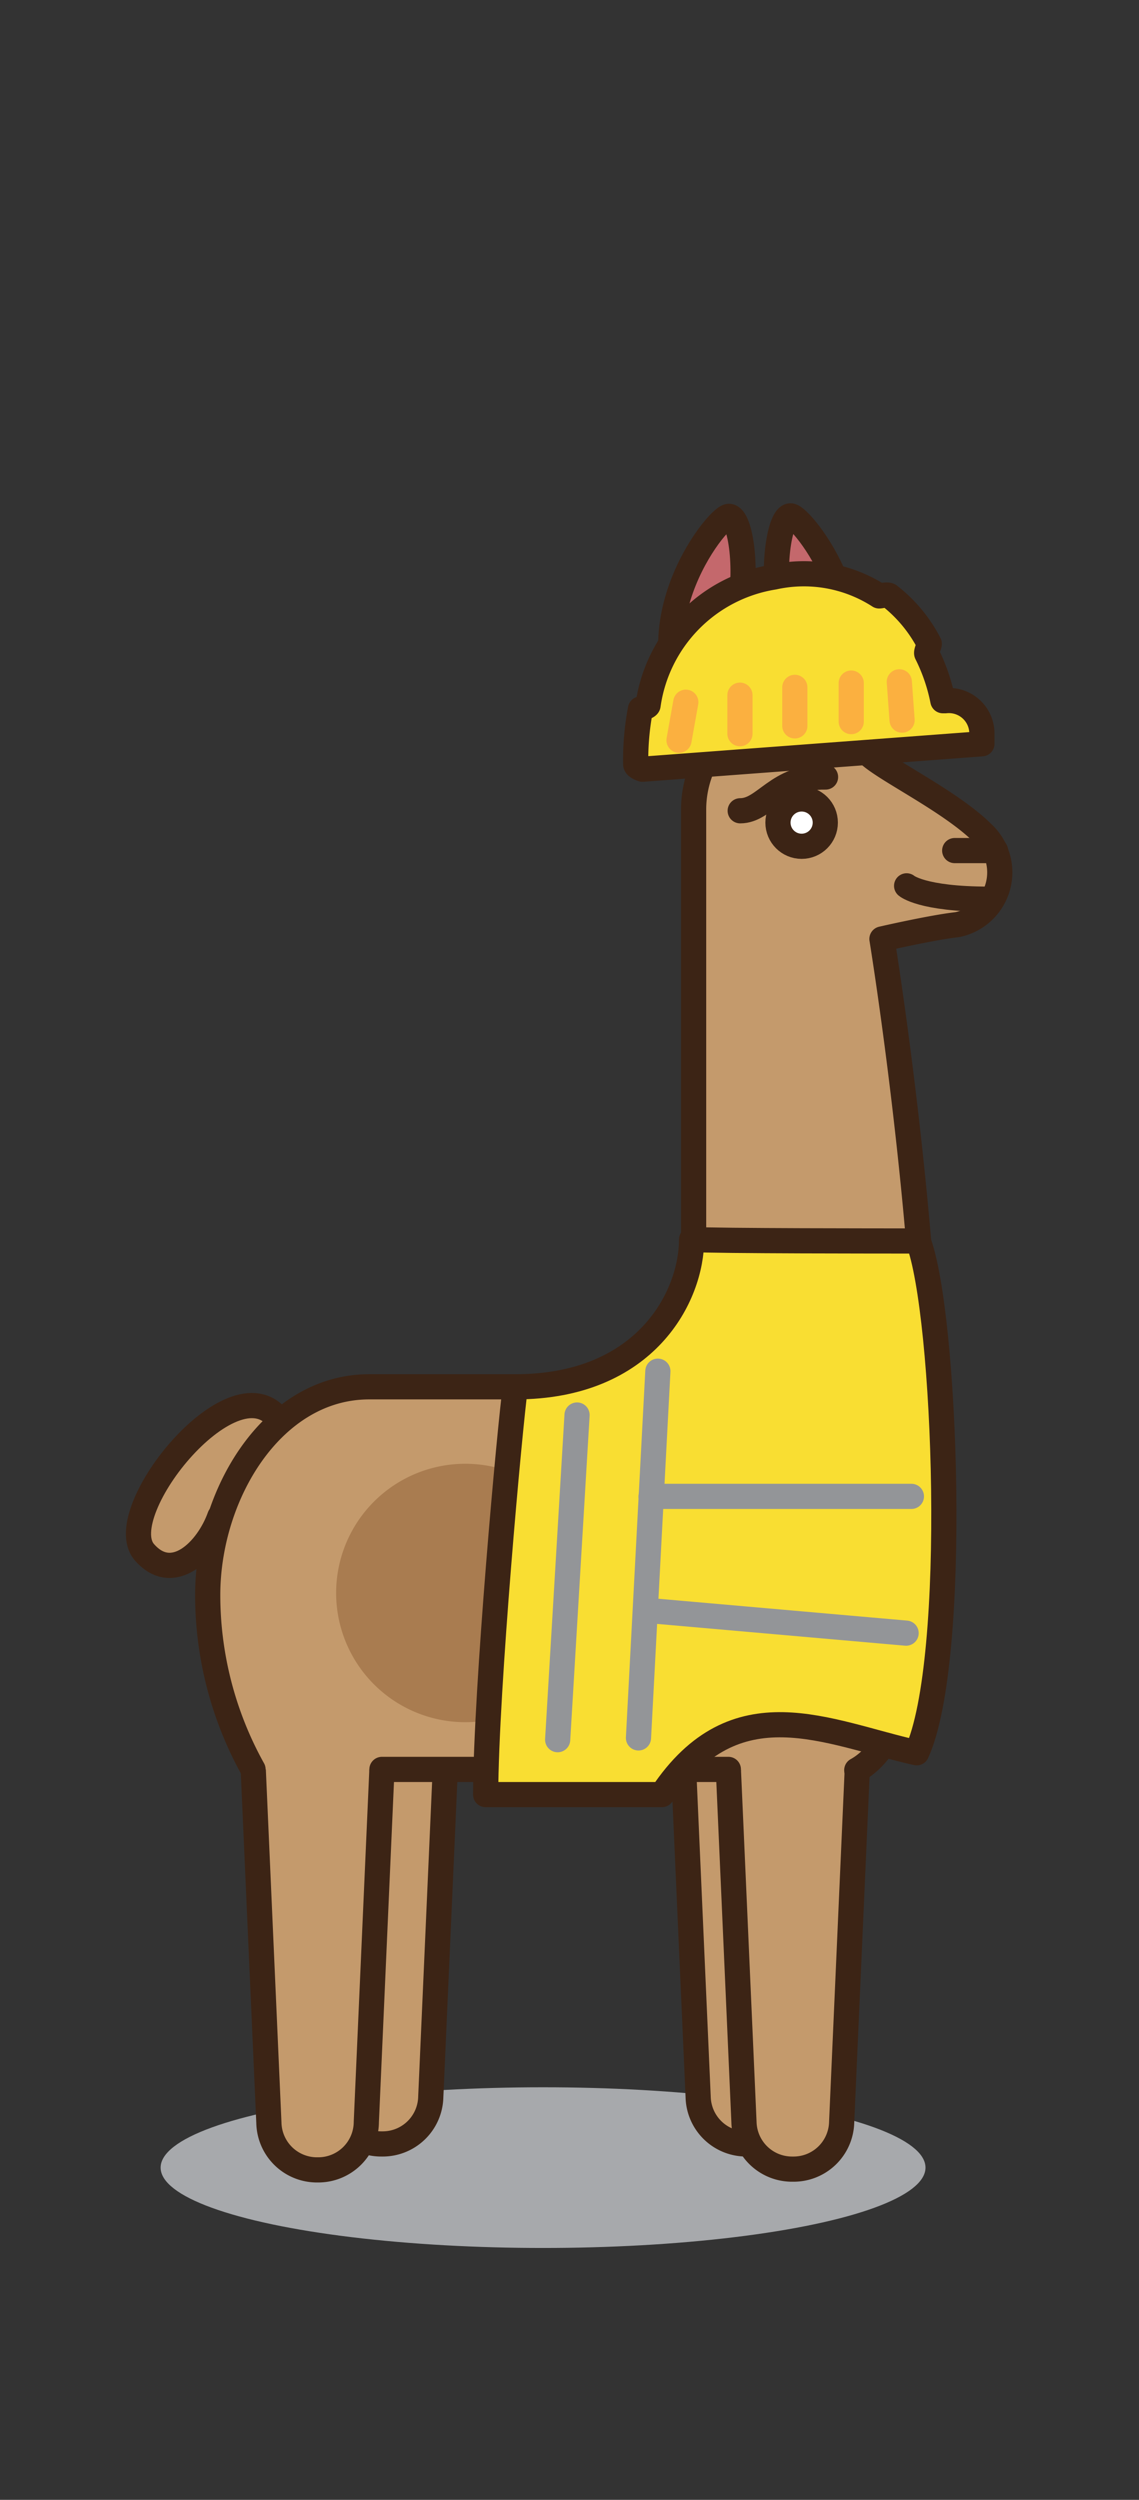 <svg id="llama-work" xmlns="http://www.w3.org/2000/svg" viewBox="-5 -20 45.24 99.25">
  <rect x="-5" y="-20" width="45.24" height="99.25" fill="#333333" stroke="none"/>
  <defs>
    <style>
      .cls-1 {
        fill: #a7a9ac;
      }
      .cls-2 {
        fill: #c49a6c;
      }
      .cls-2, .cls-3, .cls-5, .cls-6, .cls-7 {
        stroke: #3c2415;
      }
      .cls-2, .cls-3, .cls-5, .cls-6, .cls-7, .cls-8, .cls-9 {
        stroke-linecap: round;
        stroke-linejoin: round;
      }
      .cls-3 {
        fill: #c4686c;
      }
      .cls-4 {
        fill: #a97c50;
      }
      .cls-5 {
        fill: #fff;
      }
      .cls-6, .cls-8, .cls-9 {
        fill: none;
      }
      .cls-7 {
        fill: #f9de32;
      }
      .cls-8 {
        stroke: #fbb040;
      }
      .cls-9 {
        stroke: #939598;
      }
	  @keyframes jump-body {
		0% {transform: translateY(0px);}
		5% {transform: translateY(0px);}
		35% {transform: translateY(-10px);}
		60% {transform: translateY(-8px);}
		70% {transform: translateY(0px);}
		90% {transform: translateY(2px);}
		100% {transform: translateY(0px);}
	  }
	  @keyframes jump-legs {
		0% {transform: scale(1,1);}
		5% {transform: scale(1,1);}
		20% {transform: scale(1,1.5);}
		50% {transform: scale(1,1);}
		70% {transform: scale(1,1);}
		90% {transform: scale(1,.85);}
		100% {transform: scale(1,1);}
	  }
	  @keyframes jump-hat {
		0% {transform: translateY(0px);}
		5% {transform: translateY(0px) rotateX(0deg);}
		35% {transform: translateY(-20px) rotate(15deg);}
		60% {transform: translateY(-15px) rotate(5deg);}
		70% {transform: translateY(0px) rotate(0deg);}
		90% {transform: translateY(2px);}
		100% {transform: translateY(0px);}
	  }
	  @keyframes jump-shadow {
		0% {transform: scale(1,1);}
		5% {transform: scale(1,1);}
		35% {transform: scale(1.25,1.25);}
		60% {transform: scale(1.23,1.23);}
		70% {transform: scale(1,1);}
		90% {transform: scale(1,1);}
		100% {transform: translateY(0px);}
	  }
	  #llama-1, #vest {
		animation: jump-body .66s 0s ease-out infinite normal;
	  }
	  #legs {
		animation: jump-legs .66s 0s ease-out infinite normal;
		transform-origin: 0 53px;
	  }
	  #hardhat {
		animation: jump-hat .66s 0s ease-out infinite normal;
		transform-origin: 30px 10px;
	  }
	  #shadow {
		animation: jump-shadow .66s 0s ease-out infinite normal;
		transform-origin: 10px 60px;
	  }
    </style>
  </defs>
  
  <ellipse id="shadow" class="cls-1" cx="16.57" cy="66.06" rx="15.19" ry="3.19"/>
  <g id="llama-work">
  <g id="llama-1">
    <g id="legs">
      <g id="legs-rear">
        <path id="leg-rear-right" class="cls-2" d="M70.11,139.38l-.62,14a1.91,1.91,0,0,1-1.94,1.87h0a1.91,1.91,0,0,1-1.94-1.87l-.62-14" transform="translate(-57.38 -90.13)"/>
        <path id="leg-rear-left" class="cls-2" d="M67.55,140.38l-.62,14A1.91,1.91,0,0,1,65,156.28h0a1.91,1.91,0,0,1-1.94-1.87l-.62-14v-2" transform="translate(-57.38 -90.13)"/>
      </g>
      <g id="legs-front">
        <path id="leg-front-left" class="cls-2" d="M79.49,139.38l.62,14a1.91,1.91,0,0,0,1.94,1.87h0A1.91,1.91,0,0,0,84,153.41l.62-14" transform="translate(-57.38 -90.13)"/>
        <path id="leg-front-right" class="cls-2" d="M81.31,140.38l.62,14a1.91,1.91,0,0,0,1.94,1.87h0a1.91,1.91,0,0,0,1.94-1.87l.62-14,.36-2" transform="translate(-57.38 -90.13)"/>
      </g>
    </g>
    <path id="tail" class="cls-2" d="M63.51,126.58c-1.71-2.64-6.76,3.57-5.4,5.17,1.13,1.31,2.52-.06,3-1.41" transform="translate(-57.38 -90.13)"/>
    <path id="ear-right" class="cls-3" d="M80.33,99.24c-3.25-3.83.52-8.61,1-8.61s.79,2.28.36,4c-.34,1.33-.36,2.77.27,3.56" transform="translate(-57.38 -90.13)"/>
    <path id="ear-left" class="cls-3" d="M85.23,98.61c2.45-3.68-1-8-1.45-8s-.8,2.28-.36,4c.34,1.33.36,2.77-.27,3.56" transform="translate(-57.38 -90.13)"/>
    <path id="body" class="cls-2" d="M62.43,140.38a14.25,14.25,0,0,1-1.8-6.92c0-4,2.57-8.27,6.41-8.27h6.83a6.06,6.06,0,0,0,6.06-6.07V102.31A4.3,4.3,0,0,1,83.76,98c.87-.07,2.46,1.43,3.11,2.06s3.28,1.89,4.54,3.15a2.12,2.12,0,0,1-1,3.63c-1,.11-3,.57-3,.57s4.87,29.76-1,33" transform="translate(-57.38 -90.13)"/>
    <path id="spots" class="cls-4" d="M80.15,126a6.23,6.23,0,0,0-5.7,3.71,5.13,5.13,0,1,0,.77,6.37A6.25,6.25,0,1,0,80.15,126Z" transform="translate(-57.38 -90.13)"/>
    <line id="belly" class="cls-2" x1="10.17" y1="50.25" x2="23.93" y2="50.25"/>
    <circle id="eye" class="cls-5" cx="26.84" cy="12.66" r="0.94"/>
    <path id="eyebrow" class="cls-6" d="M81.78,102.32c1,0,1.45-1.37,3.39-1.34" transform="translate(-57.38 -90.13)"/>
    <path id="mouth" class="cls-6" d="M91.65,105.83c-2.66,0-3.26-.53-3.26-.53" transform="translate(-57.38 -90.13)"/>
    <line id="nose" class="cls-6" x1="34.54" y1="13.77" x2="32.92" y2="13.77"/>
  </g>
  <g id="hardhat">
    <path id="hat" class="cls-7" d="M77.9,100.67s-.27-.08-.27-.2a10.66,10.66,0,0,1,.19-2.19s.29-.09.3-.15a6,6,0,0,1,5-5.09,5.52,5.52,0,0,1,4.18.75c.08,0,.35-.08.42,0a5.75,5.75,0,0,1,1.57,1.9c0,.07-.13.32-.1.39a7.35,7.35,0,0,1,.64,1.87h.1a1.31,1.31,0,0,1,1.45,1.3v.41Z" transform="translate(-57.38 -90.13)"/>
    <line id="hat-d5" class="cls-8" x1="26.57" y1="8.82" x2="26.57" y2="7.29"/>
    <line id="hat-d4" class="cls-8" x1="28.81" y1="8.65" x2="28.81" y2="7.12"/>
    <line id="hat-d3" class="cls-8" x1="30.83" y1="8.59" x2="30.72" y2="7.07"/>
    <line id="hat-d2" class="cls-8" x1="24.39" y1="9.13" x2="24.39" y2="7.6"/>
    <line id="hat-d1" class="cls-8" x1="21.97" y1="9.39" x2="22.24" y2="7.88"/>
  </g>
  <g id="vest">
    <path id="cloth" class="cls-7" d="M71.67,141.38h7c2.92-4.38,6.55-2.46,10.12-1.66,1.68-3.68,1.16-17.47.06-20.32-1.34,0-8,0-9-.06,0,2.24-1.8,5.85-7,5.85C72.63,126.78,71.68,137.19,71.67,141.38Z" transform="translate(-57.38 -90.13)"/>
    <line id="vest-stripe-4" class="cls-9" x1="30.99" y1="44.84" x2="20.74" y2="43.94"/>
    <line id="vest-stripe-3" class="cls-9" x1="31.2" y1="39.41" x2="20.86" y2="39.41"/>
    <line id="vest-stripe-2" class="cls-9" x1="21.13" y1="34.44" x2="20.36" y2="49"/>
    <line id="vest-stripe-1" class="cls-9" x1="17.92" y1="36.18" x2="17.15" y2="49.07"/>
  </g>
  </g>
</svg>
